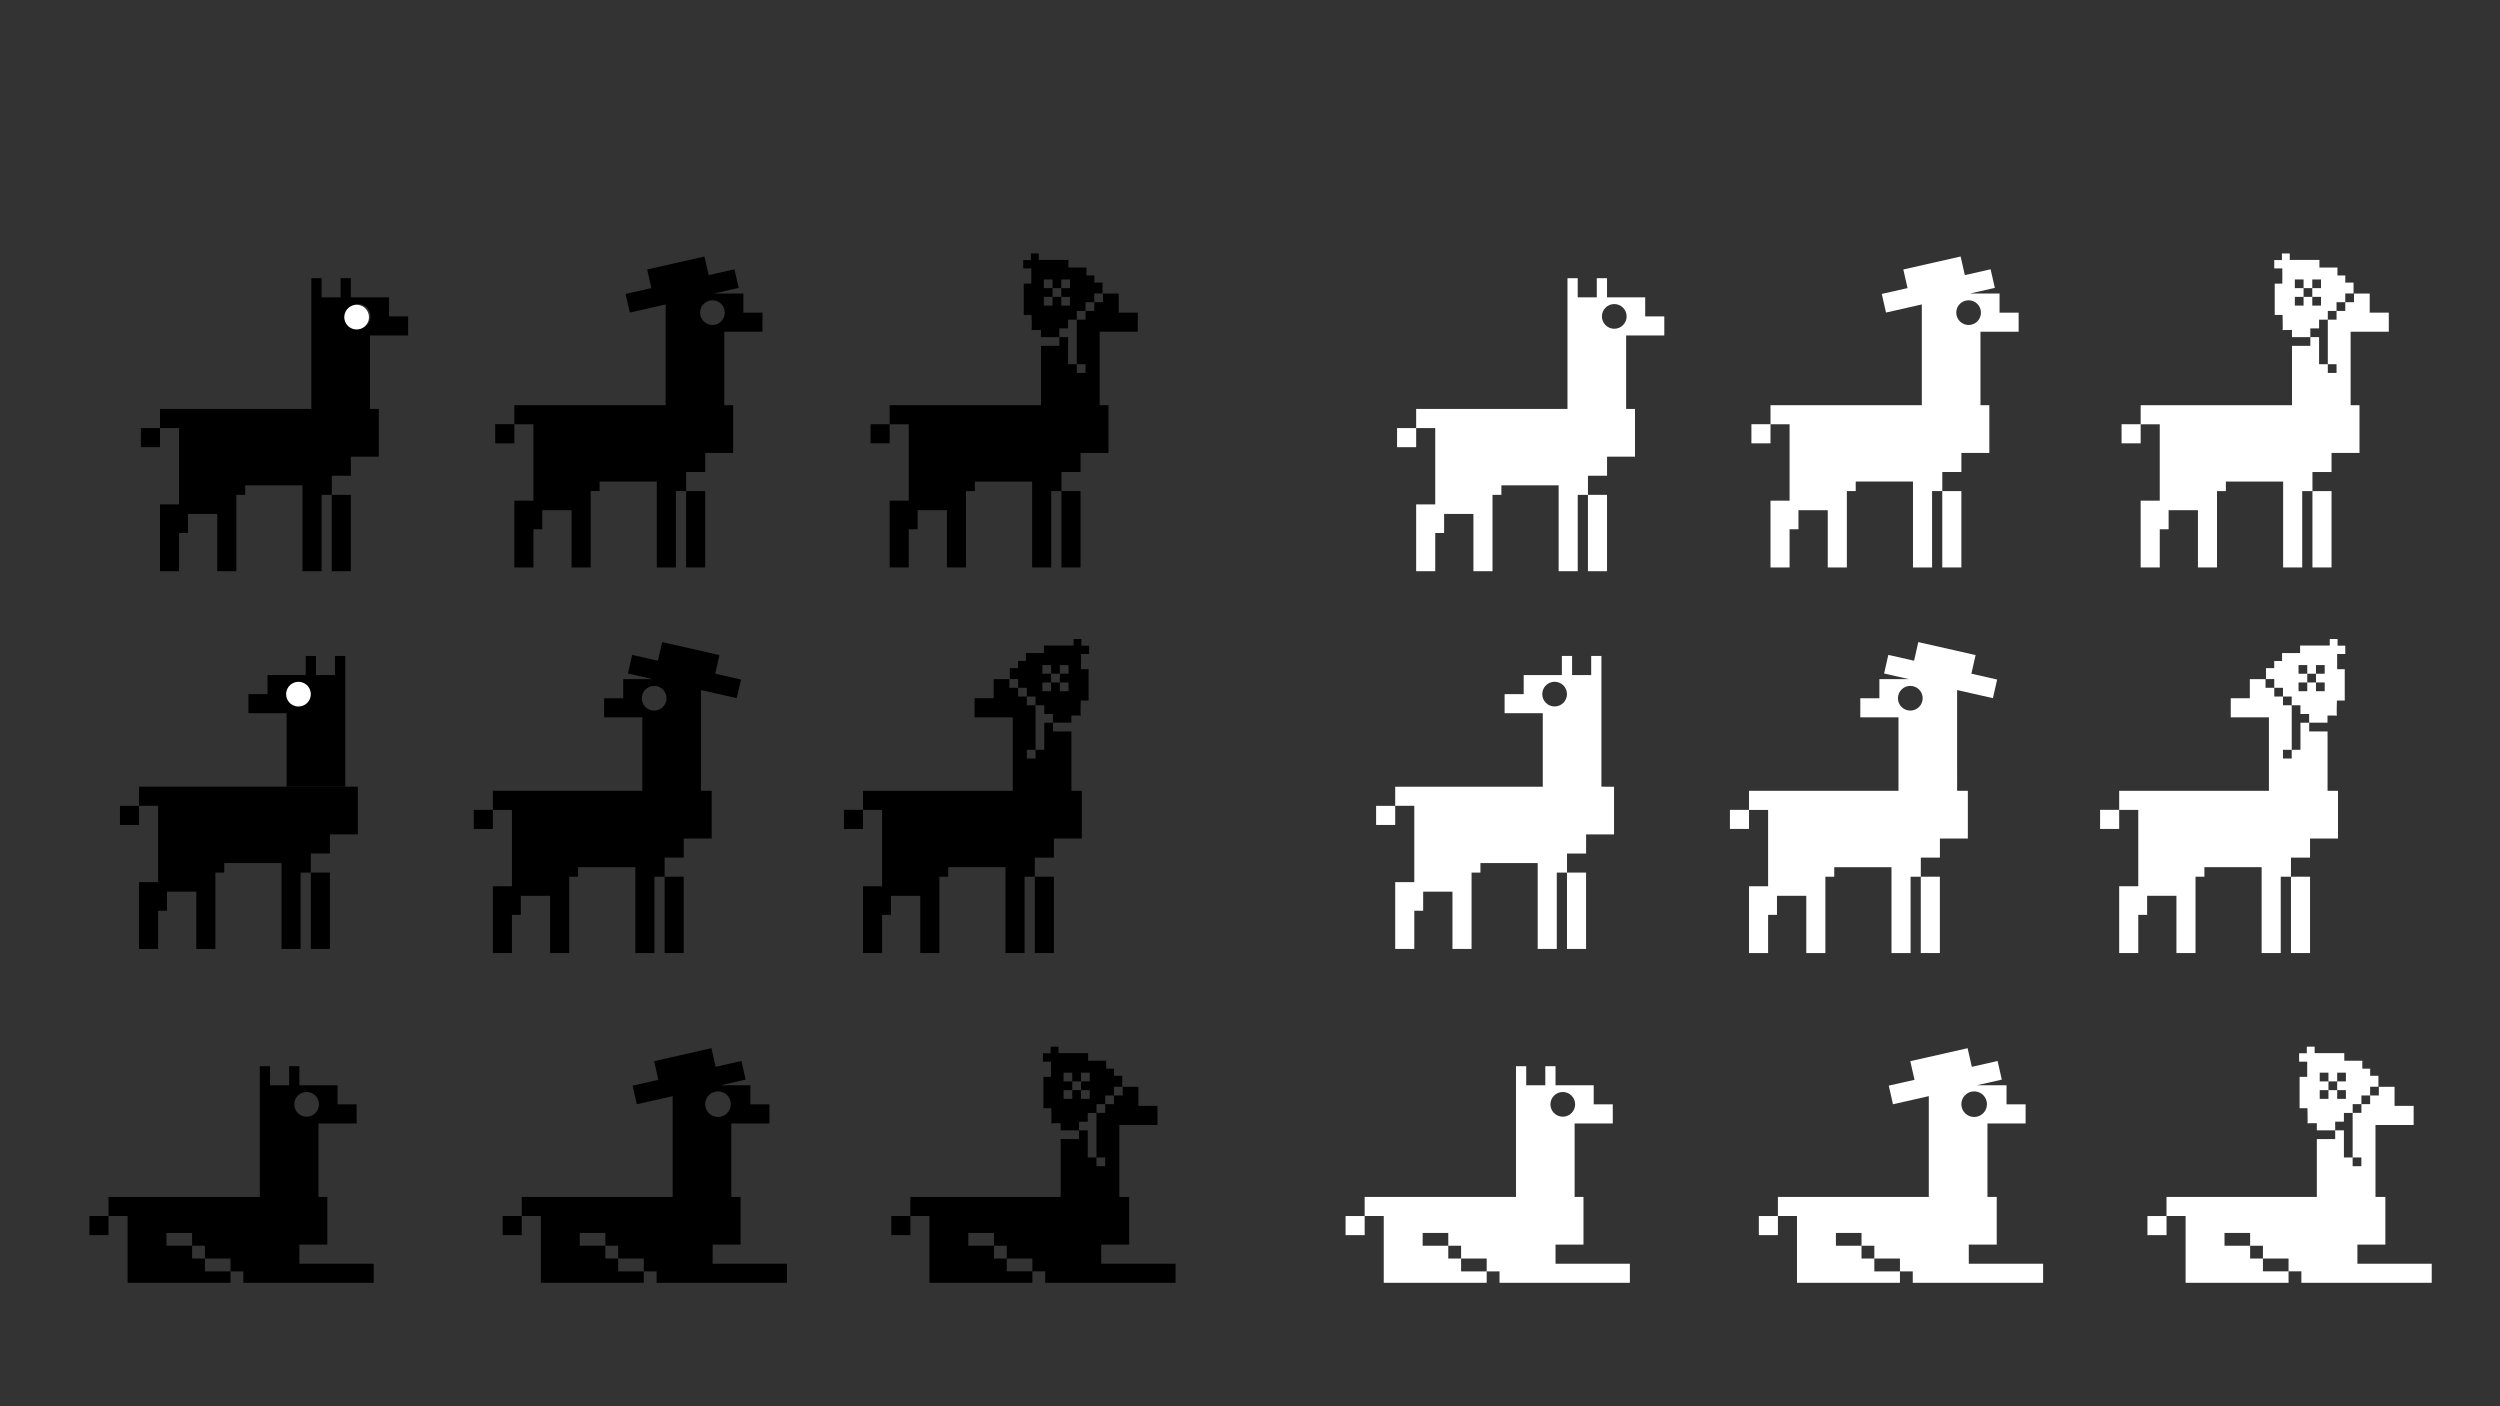 <?xml version="1.0" encoding="UTF-8"?>
<svg xmlns="http://www.w3.org/2000/svg" version="1.1" viewBox="0 0 1920 1080">
  <rect x="0" y="0" width="1920" height="1080" fill="#333333" stroke="none"/>
  <!-- Generator: Adobe Illustrator 29.5.1, SVG Export Plug-In . SVG Version: 2.1.0 Build 141)  -->
  <defs>
    <style>
      .st0, .st1 {
        fill: none;
      }

      .st1 {
        stroke: #231f20;
        stroke-miterlimit: 10;
      }

      .st2 {
        fill: #fff;
      }
      .circle{
      fill:#f73928
      }
    </style>
  </defs>
  <!-- <g id="BG">
    <rect x="980.37" y="100.45" width="939.63" height="979.55"/>
  </g> -->
  <g id="Alpacas">
  <!-- Alpaca negra sin ojo -->
    <g>
      <path d="M305.58,242.99h-6.8v-14.66h-29.32v-14.66h-7.85v14.66h-14.66v-14.66h-7.85v100.41h-116.22v14.66h14.66v58.63h-14.66v51.3h14.66v-29.32h6.81v-14.66h22.51v43.98h14.66v-58.63h6.81v-7.33h43.98v65.96h14.66v-58.63h7.85v-14.66h14.66v-14.66h21.46v-36.64h-6.8v-56.44h0s6.8,0,6.8,0h22.51v-7.33h0v-7.33h-7.85ZM275.03,252.49c-5.24,0-9.49-4.25-9.49-9.49s4.25-9.49,9.49-9.49,9.49,4.25,9.49,9.49-4.25,9.49-9.49,9.49Z"/>
      <polygon points="254.8 394.71 254.8 402.04 254.8 409.37 254.8 416.7 254.8 424.03 254.8 431.36 254.8 438.69 261.61 438.69 269.46 438.69 269.46 431.36 269.46 424.03 269.46 416.7 269.46 409.37 269.46 402.04 269.46 394.71 269.46 387.38 269.46 380.05 261.61 380.05 254.8 380.05 254.8 387.38 254.8 394.71"/>
      <rect x="108.21" y="328.77" width="14.66" height="14.66"/>
      <circle class="st2" cx="521.22" cy="557.08" r="9.49" transform="translate(-318.78 723.93) rotate(-85.93)"/>
    </g>
    <g>
      <path d="M577.71,240.11h-6.8v-14.66h-22.78l19.16-4.34-3.24-14.3-22.46,5.09h0s2.67-.61,2.67-.61l-3.24-14.3-44.01,9.97,3.24,14.3-19.78,4.48,3.24,14.3,27.51-6.23v77.39h-116.22v14.61h-14.66v14.66h14.66v-14.61h14.66v58.63h-14.66v51.3h14.66v-29.32h6.81v-14.66h22.51v43.98h14.66v-58.63h6.81v-7.33h43.98v65.96h14.66v-58.63h7.85v-14.66h14.66v-14.66h21.46v-36.64h-6.8v-56.44h0s6.8,0,6.8,0h22.51v-7.33h0v-7.33h-7.85ZM547.16,249.6c-5.24,0-9.49-4.25-9.49-9.49s4.25-9.49,9.49-9.49,9.49,4.25,9.49,9.49-4.25,9.49-9.49,9.49Z"/>
      <polygon points="526.93 391.82 526.93 399.15 526.93 406.48 526.93 413.81 526.93 421.14 526.93 428.47 526.93 435.8 533.74 435.8 541.59 435.8 541.59 428.47 541.59 421.14 541.59 413.81 541.59 406.48 541.59 399.15 541.59 391.82 541.59 384.5 541.59 377.17 533.74 377.17 526.93 377.17 526.93 384.5 526.93 391.82"/>
    </g>
    <g>
      <polygon points="510.43 687.97 510.43 695.3 510.43 702.62 510.43 709.96 510.43 717.28 510.43 724.61 510.43 731.94 517.24 731.94 525.09 731.94 525.09 724.61 525.09 717.28 525.09 709.96 525.09 702.62 525.09 695.3 525.09 687.97 525.09 680.64 525.09 673.31 517.24 673.31 510.43 673.31 510.43 680.64 510.43 687.97"/>
      <path d="M538.32,592.68v-62.73l27.51,6.23,3.24-14.3-19.78-4.48,3.24-14.3-44.01-9.97-3.24,14.3-19.78-4.48-3.24,14.3,19.16,4.34h-22.78v14.66h-14.66v7.33h0v7.33h29.32v56.44h-114.79v14.61h-14.66v14.66h14.66v-14.61h14.66v58.63h-14.66v51.3h14.66v-29.32h6.81v-14.66h22.51v43.98h14.66v-58.63h6.81v-7.33h43.98v65.96h14.66v-58.63h7.85v-14.66h14.66v-14.66h21.46v-36.64h-8.24v-14.66ZM507.95,508.04h0s-2.03-.46-2.03-.46l2.03.46ZM492.89,536.25c0-5.24,4.25-9.49,9.49-9.49s9.5,4.25,9.5,9.49-4.25,9.49-9.5,9.49-9.49-4.25-9.49-9.49Z"/>
    </g>
    <rect class="st0" x="805.53" y="575.85" width="6.7" height="6.7"/>
    <rect class="st0" x="788.61" y="534.94" width="6.7" height="6.7"/>
    <rect class="st0" x="781.91" y="528.23" width="6.7" height="6.7"/>
    <polygon class="st0" points="835.42 868.12 835.42 888.92 842.13 888.92 842.13 861.42 835.42 861.42 835.42 868.12"/>
    <rect class="st0" x="842.13" y="888.92" width="6.7" height="6.7"/>
    <rect class="st0" x="835.42" y="854.71" width="6.7" height="6.7"/>
    <rect class="st0" x="842.13" y="848.01" width="6.7" height="6.7"/>
    <rect class="st0" x="848.83" y="841.31" width="6.7" height="6.7"/>
    <rect class="st0" x="828.72" y="861.42" width="6.7" height="6.7"/>
    <rect class="st2" x="835.42" y="861.42" width="6.7" height="0"/>
    <!-- Alpaca con ojo -->
    <g>
      <g>
        <path d="M223,604.18h-116.22v14.66h14.66v58.63h-14.66v51.3h14.66v-29.32h6.81v-14.66h22.51v43.98h14.66v-58.63h6.81v-7.33h43.98v65.96h14.66v-58.63h7.85v-14.66h14.66v-14.66h21.46v-36.64h-6.8"/>
        <polygon points="238.71 684.8 238.71 692.13 238.71 699.46 238.71 706.79 238.71 714.12 238.71 721.45 238.71 728.78 245.52 728.78 253.37 728.78 253.37 721.45 253.37 714.12 253.37 706.79 253.37 699.46 253.37 692.13 253.37 684.8 253.37 677.47 253.37 670.14 245.52 670.14 238.71 670.14 238.71 677.47 238.71 684.8"/>
        <rect x="92.12" y="618.9" width="14.66" height="14.66"/>
      </g>
      <polyline points="265.15 604.18 265.15 596.85 265.15 589.52 265.15 582.19 265.15 574.86 265.15 567.53 265.15 560.2 265.15 555.07 265.15 552.87 265.15 547.74 265.15 545.54 265.15 540.41 265.15 533.08 265.15 525.75 265.15 518.42 265.15 511.09 265.15 503.77 257.3 503.77 257.3 511.09 257.3 518.42 249.44 518.42 242.64 518.42 242.64 511.09 242.64 503.77 234.78 503.77 234.78 511.09 234.78 518.42 227.98 518.42 220.12 518.42 213.32 518.42 205.47 518.42 205.47 525.75 205.47 533.08 198.66 533.08 190.81 533.08 190.81 540.41 190.81 540.41 190.81 547.74 198.66 547.74 205.47 547.74 213.32 547.74 220.12 547.74 220.12 547.74 220.12 552.87 220.12 555.07 220.12 560.2 220.12 567.53 220.12 574.86 220.12 582.19 220.12 589.52 220.12 596.85 220.12 604.18"/>
      <circle class="st2" cx="229.22" cy="533.08" r="9.49" transform="translate(-318.78 723.93) rotate(-85.93)"/>
    </g>
    <g>
      <path d="M277.59,970.56h-47.1l-.57-.02v-14.66h21.46v-36.64h-6.8v-56.44h0s6.8,0,6.8,0h22.51v-7.33h0v-7.33h-14.66v-14.66h-29.32v-14.66h-7.85v14.66h-14.66v-14.66h-7.85v100.41h-116.22v14.66h14.66v51.3h79.07v-8.78h-19.67v-9.84h-9.84v-9.84h-19.67v-9.84h19.67v9.84h9.84v9.84h19.67v9.84h9.84v8.78h24.76v.02h75.35v-14.66h-9.42ZM225.99,848.14c0-5.24,4.25-9.49,9.49-9.49s9.49,4.25,9.49,9.49-4.25,9.49-9.49,9.49-9.49-4.25-9.49-9.49Z"/>
      <rect x="68.67" y="933.91" width="14.66" height="14.66"/>
    </g>
    <g>
      <path d="M893.42,970.56h-47.1l-.57-.02v-14.66h21.46v-36.64h-7.58v-55.26h0s6.8,0,6.8,0h22.51v-7.33h0v-7.33h-14.66v-14.66h-12.06v6.64h-6.7v6.7h-6.7v6.7h-6.7v-6.7h6.7v-6.7h6.7v-6.7h6.36v-8.39h-6.33v-5.48h-6.02v-6.09h-13.85v-5.82h-22.78v-4.98h-6.01v5.08h-5.91v6.43h6.21v11.65l-5.84.06v24.03h6.02s.31,10.98.04,11.64c.39-.11,3.48-.13,7.18-.12v5.51h14.1v-6.7h6.7v-6.7h6.7v6.7h0v27.5h6.7v6.7h-6.7v-6.7h-6.7v-20.8h-6.7v6.7h-14.1v44.41h-115.45v14.66h14.66v51.3h79.07v-8.78h-19.67v-9.84h-9.84v-9.84h-19.67v-9.84h19.67v9.84h9.84v9.84h19.67v9.84h9.84v8.78h24.76v.02h75.35v-14.66h-9.42ZM836.92,830.52h-6.7v6.7h6.7v6.7h-6.7v-6.7h-6.7v6.7h-6.7v-6.7h6.7v-6.7h-6.7v-6.7h6.7v6.7h6.7v-6.7h6.7v6.7Z"/>
      <rect x="684.51" y="933.91" width="14.66" height="14.66"/>
    </g>
    <g>
      <path d="M594.97,970.56h-47.1l-.57-.02v-14.66h21.46v-36.64h-7.13v-56.44h0s6.8,0,6.8,0h22.51v-7.33h0v-7.33h-14.66v-14.66h-22.78l19.16-4.34-3.24-14.3-22.46,5.09h0s2.67-.61,2.67-.61l-3.24-14.3-44.01,9.97,3.24,14.3-19.78,4.48,3.24,14.3,27.51-6.23v77.39h-115.89v14.66h14.66v51.3h79.07v-8.78h-19.67v-9.84h-9.84v-9.84h-19.67v-9.84h19.67v9.84h9.84v9.84h19.67v9.84h9.84v8.78h24.76v.02h75.35v-14.66h-9.42ZM541.59,848.01c0-5.43,4.4-9.83,9.83-9.83s9.83,4.4,9.83,9.83-4.4,9.83-9.83,9.83-9.83-4.4-9.83-9.83Z"/>
      <rect x="386.05" y="933.91" width="14.66" height="14.66"/>
    </g>
    <!-- white alpaca -->
    <g>
      <circle class="circle" cx="4" cy="100" r="9.49" transform="translate(-318.78 723.93) rotate(-85.93)"/>
      <path class="st2" d="M1270.31,242.99h-6.8v-14.66h-29.32v-14.66h-7.85v14.66h-14.66v-14.66h-7.85v100.41h-116.22v14.66h14.66v58.63h-14.66v51.3h14.66v-29.32h6.81v-14.66h22.51v43.98h14.66v-58.63h6.81v-7.33h43.98v65.96h14.66v-58.63h7.85v-14.66h14.66v-14.66h21.46v-36.64h-6.8v-56.44h0s6.8,0,6.8,0h22.51v-7.33h0v-7.33h-7.85ZM1239.76,252.49c-5.24,0-9.49-4.25-9.49-9.49s4.25-9.49,9.49-9.49,9.49,4.25,9.49,9.49-4.25,9.49-9.49,9.49Z"/>
      <polygon class="st2" points="1219.53 394.71 1219.53 402.04 1219.53 409.37 1219.53 416.7 1219.53 424.03 1219.53 431.36 1219.53 438.69 1226.34 438.69 1234.19 438.69 1234.19 431.36 1234.19 424.03 1234.19 416.7 1234.19 409.37 1234.19 402.04 1234.19 394.71 1234.19 387.38 1234.19 380.05 1226.34 380.05 1219.53 380.05 1219.53 387.38 1219.53 394.71"/>
      <rect class="st2" x="1072.95" y="328.77" width="14.66" height="14.66"/>
    </g>
    <!-- - -->
    <g>
      <path class="st2" d="M1542.45,240.11h-6.8v-14.66h-22.78l19.16-4.34-3.24-14.3-22.46,5.09h0s2.67-.61,2.67-.61l-3.24-14.3-44.01,9.97,3.24,14.3-19.78,4.48,3.24,14.3,27.51-6.23v77.39h-116.22v14.61h-14.66v14.66h14.66v-14.61h14.66v58.63h-14.66v51.3h14.66v-29.32h6.81v-14.66h22.51v43.98h14.66v-58.63h6.81v-7.33h43.98v65.96h14.66v-58.63h7.85v-14.66h14.66v-14.66h21.46v-36.64h-6.8v-56.44h0s6.8,0,6.8,0h22.51v-7.33h0v-7.33h-7.85ZM1511.89,249.6c-5.24,0-9.49-4.25-9.49-9.49s4.25-9.49,9.49-9.49,9.49,4.25,9.49,9.49-4.25,9.49-9.49,9.49Z"/>
      <polygon class="st2" points="1491.67 391.82 1491.67 399.15 1491.67 406.48 1491.67 413.81 1491.67 421.14 1491.67 428.47 1491.67 435.8 1498.47 435.8 1506.33 435.8 1506.33 428.47 1506.33 421.14 1506.33 413.81 1506.33 406.48 1506.33 399.15 1506.33 391.82 1506.33 384.5 1506.33 377.17 1498.47 377.17 1491.67 377.17 1491.67 384.5 1491.67 391.82"/>
    </g>
    <g>
      <polygon class="st2" points="1775.96 391.82 1775.96 399.15 1775.96 406.48 1775.96 413.81 1775.96 421.14 1775.96 428.47 1775.96 435.8 1782.76 435.8 1790.62 435.8 1790.62 428.47 1790.62 421.14 1790.62 413.81 1790.62 406.48 1790.62 399.15 1790.62 391.82 1790.62 384.5 1790.62 377.17 1782.76 377.17 1775.96 377.17 1775.96 384.5 1775.96 391.82"/>
      <path class="st2" d="M1781.06,252.2h0v-6.7h6.7v-6.7h6.7v-6.7h6.7v-6.7h6.36v-8.39h-6.33v-5.48h-6.02v-6.09h-13.85v-5.82h-22.78v-4.98h-6.01v5.08h-5.91v6.43h6.21v11.65l-5.84.06v24.03h6.02s.31,10.98.04,11.64c.39-.11,3.48-.13,7.18-.12v5.51h14.1v-6.7h6.7ZM1769.14,228.01v6.7h-6.7v-6.7h6.7v-6.7h-6.7v-6.7h6.7v6.7h6.7v-6.7h6.7v6.7h-6.7v6.7h6.7v6.7h-6.7v-6.7h-6.7Z"/>
      <polygon class="st2" points="1826.74 240.11 1819.93 240.11 1819.93 232.78 1819.93 225.45 1812.08 225.45 1807.87 225.45 1807.87 232.09 1801.17 232.09 1801.17 238.8 1794.47 238.8 1794.47 245.5 1787.76 245.5 1787.76 252.2 1787.76 252.2 1787.76 279.71 1794.47 279.71 1794.47 286.41 1787.76 286.41 1787.76 279.71 1781.06 279.71 1781.06 258.91 1774.35 258.91 1774.35 265.61 1760.25 265.61 1760.25 267.23 1760.25 274.56 1760.25 281.88 1760.25 289.21 1760.25 296.54 1760.25 303.87 1760.25 311.2 1753.45 311.2 1746.64 311.2 1738.79 311.2 1731.98 311.2 1724.13 311.2 1717.32 311.2 1709.47 311.2 1702.66 311.2 1694.81 311.2 1688.01 311.2 1680.15 311.2 1673.35 311.2 1665.5 311.2 1658.69 311.2 1650.84 311.2 1644.03 311.2 1644.03 318.53 1644.03 325.81 1629.37 325.81 1629.37 340.47 1644.03 340.47 1644.03 325.86 1650.84 325.86 1658.69 325.86 1658.69 333.19 1658.69 340.52 1658.69 347.85 1658.69 355.18 1658.69 362.51 1658.69 369.84 1658.69 377.17 1658.69 384.5 1650.84 384.5 1644.03 384.5 1644.03 391.82 1644.03 399.15 1644.03 406.48 1644.03 413.81 1644.03 421.14 1644.03 428.47 1644.03 435.8 1650.84 435.8 1658.69 435.8 1658.69 428.47 1658.69 421.14 1658.69 413.81 1658.69 406.48 1665.5 406.48 1665.5 399.15 1665.5 391.82 1673.35 391.82 1680.15 391.82 1688.01 391.82 1688.01 399.15 1688.01 406.48 1688.01 413.81 1688.01 421.14 1688.01 428.47 1688.01 435.8 1694.81 435.8 1702.66 435.8 1702.66 428.47 1702.66 421.14 1702.66 413.81 1702.66 406.48 1702.66 399.15 1702.66 391.82 1702.66 384.5 1702.66 377.17 1709.47 377.17 1709.47 369.84 1717.32 369.84 1724.13 369.84 1731.98 369.84 1738.79 369.84 1746.64 369.84 1753.45 369.84 1753.45 377.17 1753.45 384.5 1753.45 391.82 1753.45 399.15 1753.45 406.48 1753.45 413.81 1753.45 421.14 1753.45 428.47 1753.45 435.8 1761.3 435.8 1768.1 435.8 1768.1 428.47 1768.1 421.14 1768.1 413.81 1768.1 406.48 1768.1 399.15 1768.1 391.82 1768.1 384.5 1768.1 377.17 1775.96 377.17 1775.96 369.84 1775.96 362.51 1782.76 362.51 1790.62 362.51 1790.62 355.18 1790.62 347.85 1797.42 347.85 1805.28 347.85 1812.08 347.85 1812.08 340.52 1812.08 333.19 1812.08 325.86 1812.08 318.53 1812.08 311.2 1805.28 311.2 1805.28 303.87 1805.28 296.54 1805.28 289.21 1805.28 281.88 1805.28 274.56 1805.28 267.23 1805.28 262.09 1805.28 259.9 1805.28 254.76 1805.28 254.76 1812.08 254.76 1819.93 254.76 1826.74 254.76 1834.59 254.76 1834.59 247.44 1834.59 247.43 1834.59 240.11 1826.74 240.11"/>
    </g>
    <g>
      <polygon points="815.19 391.82 815.19 399.15 815.19 406.48 815.19 413.81 815.19 421.14 815.19 428.47 815.19 435.8 821.99 435.8 829.85 435.8 829.85 428.47 829.85 421.14 829.85 413.81 829.85 406.48 829.85 399.15 829.85 391.82 829.85 384.5 829.85 377.17 821.99 377.17 815.19 377.17 815.19 384.5 815.19 391.82"/>
      <path d="M820.29,252.2h0v-6.7h6.7v-6.7h6.7v-6.7h6.7v-6.7h6.36v-8.39h-6.33v-5.48h-6.02v-6.09h-13.85v-5.82h-22.78v-4.98h-6.01v5.08h-5.91v6.43h6.21v11.65l-5.84.06v24.03h6.02s.31,10.98.04,11.64c.39-.11,3.48-.13,7.18-.12v5.51h14.1v-6.7h6.7ZM808.37,228.01v6.7h-6.7v-6.7h6.7v-6.7h-6.7v-6.7h6.7v6.7h6.7v-6.7h6.7v6.7h-6.7v6.7h6.7v6.7h-6.7v-6.7h-6.7Z"/>
      <polygon points="865.97 240.11 859.16 240.11 859.16 232.78 859.16 225.45 851.31 225.45 847.1 225.45 847.1 232.09 840.4 232.09 840.4 238.8 833.7 238.8 833.7 245.5 826.99 245.5 826.99 252.2 826.99 252.2 826.99 279.71 833.7 279.71 833.7 286.41 826.99 286.41 826.99 279.71 820.29 279.71 820.29 258.91 813.58 258.91 813.58 265.61 799.48 265.61 799.48 267.23 799.48 274.56 799.48 281.88 799.48 289.21 799.48 296.54 799.48 303.87 799.48 311.2 792.68 311.2 785.87 311.2 778.02 311.2 771.21 311.2 763.36 311.2 756.55 311.2 748.7 311.2 741.89 311.2 734.04 311.2 727.24 311.2 719.38 311.2 712.58 311.2 704.73 311.2 697.92 311.2 690.07 311.2 683.26 311.2 683.26 318.53 683.26 325.81 668.6 325.81 668.6 340.47 683.26 340.47 683.26 325.86 690.07 325.86 697.92 325.86 697.92 333.19 697.92 340.52 697.92 347.85 697.92 355.18 697.92 362.51 697.92 369.84 697.92 377.17 697.92 384.5 690.07 384.5 683.26 384.5 683.26 391.82 683.26 399.15 683.26 406.48 683.26 413.81 683.26 421.14 683.26 428.47 683.26 435.8 690.07 435.8 697.92 435.8 697.92 428.47 697.92 421.14 697.92 413.81 697.92 406.48 704.73 406.48 704.73 399.15 704.73 391.82 712.58 391.82 719.38 391.82 727.24 391.82 727.24 399.15 727.24 406.48 727.24 413.81 727.24 421.14 727.24 428.47 727.24 435.8 734.04 435.8 741.89 435.8 741.89 428.47 741.89 421.14 741.89 413.81 741.89 406.48 741.89 399.15 741.89 391.82 741.89 384.5 741.89 377.17 748.7 377.17 748.7 369.84 756.55 369.84 763.36 369.84 771.21 369.84 778.02 369.84 785.87 369.84 792.68 369.84 792.68 377.17 792.68 384.5 792.68 391.82 792.68 399.15 792.68 406.48 792.68 413.81 792.68 421.14 792.68 428.47 792.68 435.8 800.53 435.8 807.33 435.8 807.33 428.47 807.33 421.14 807.33 413.81 807.33 406.48 807.33 399.15 807.33 391.82 807.33 384.5 807.33 377.17 815.19 377.17 815.19 369.84 815.19 362.51 821.99 362.51 829.85 362.51 829.85 355.18 829.85 347.85 836.65 347.85 844.51 347.85 851.31 347.85 851.31 340.52 851.31 333.19 851.31 325.86 851.31 318.53 851.31 311.2 844.51 311.2 844.51 303.87 844.51 296.54 844.51 289.21 844.51 281.88 844.51 274.56 844.51 267.23 844.51 262.09 844.51 259.9 844.51 254.76 844.51 254.76 851.31 254.76 859.16 254.76 865.97 254.76 873.82 254.76 873.82 247.44 873.82 247.43 873.82 240.11 865.97 240.11"/>
    </g>
    <g>
      <polygon class="st2" points="1475.16 687.97 1475.16 695.3 1475.16 702.62 1475.16 709.96 1475.16 717.28 1475.16 724.61 1475.16 731.94 1481.97 731.94 1489.82 731.94 1489.82 724.61 1489.82 717.28 1489.82 709.96 1489.82 702.62 1489.82 695.3 1489.82 687.97 1489.82 680.64 1489.82 673.31 1481.97 673.31 1475.16 673.31 1475.16 680.64 1475.16 687.97"/>
      <path class="st2" d="M1503.05,592.68v-62.73l27.51,6.23,3.24-14.3-19.78-4.48,3.24-14.3-44.01-9.97-3.24,14.3-19.78-4.48-3.24,14.3,19.16,4.34h-22.78v14.66h-14.66v7.33h0v7.33h29.32v56.44h-114.79v14.61h-14.66v14.66h14.66v-14.61h14.66v58.63h-14.66v51.3h14.66v-29.32h6.81v-14.66h22.51v43.98h14.66v-58.63h6.81v-7.33h43.98v65.96h14.66v-58.63h7.85v-14.66h14.66v-14.66h21.46v-36.64h-8.24v-14.66ZM1472.68,508.04h0s-2.03-.46-2.03-.46l2.03.46ZM1457.62,536.25c0-5.24,4.25-9.49,9.49-9.49s9.5,4.25,9.5,9.49-4.25,9.49-9.5,9.49-9.49-4.25-9.49-9.49Z"/>
    </g>
    <rect class="st2" x="1770.26" y="575.85" width="6.7" height="6.7"/>
    <g>
      <polygon class="st2" points="1759.46 687.97 1759.46 695.3 1759.46 702.62 1759.46 709.96 1759.46 717.28 1759.46 724.61 1759.46 731.94 1766.26 731.94 1774.11 731.94 1774.11 724.61 1774.11 717.28 1774.11 709.96 1774.11 702.62 1774.11 695.3 1774.11 687.97 1774.11 680.64 1774.11 673.31 1766.26 673.31 1759.46 673.31 1759.46 680.64 1759.46 687.97"/>
      <path class="st2" d="M1801.17,502.28v-6.43h-5.91v-5.08h-6.01v4.98h-22.78v5.82h-13.85v6.09h-6.02v5.48h-6.33v8.39h6.36v6.7h6.7v6.7h6.7v6.7h6.7v6.7h0s6.7,0,6.7,0v6.7h14.1v-5.51c3.7-.01,6.79,0,7.18.12-.27-.66.04-11.64.04-11.64h6.02v-24.03l-5.84-.06v-11.65h6.21ZM1785.37,517.45h-6.7v6.7h6.7v6.7h-6.7v-6.7h-6.7v6.7h-6.7v-6.7h6.7v-6.7h-6.7v-6.7h6.7v6.7h6.7v-6.7h6.7v6.7Z"/>
      <polygon class="st2" points="1766.75 575.85 1760.05 575.85 1760.05 582.55 1753.34 582.55 1753.34 575.85 1760.05 575.85 1760.05 548.35 1760.05 548.35 1760.05 541.64 1753.34 541.64 1753.34 534.94 1746.64 534.94 1746.64 528.23 1739.93 528.23 1739.93 521.59 1735.73 521.59 1727.87 521.59 1727.87 528.92 1727.87 536.25 1721.07 536.25 1713.22 536.25 1713.22 543.58 1713.22 543.58 1713.22 550.91 1721.07 550.91 1727.87 550.91 1735.73 550.91 1742.53 550.91 1742.53 550.91 1742.53 556.04 1742.53 558.23 1742.53 563.37 1742.53 570.7 1742.53 578.03 1742.53 585.36 1742.53 592.68 1742.53 600.01 1742.53 607.35 1736.94 607.35 1730.14 607.35 1722.28 607.35 1715.48 607.35 1707.63 607.35 1700.82 607.35 1692.97 607.35 1686.16 607.35 1678.31 607.35 1671.5 607.35 1663.65 607.35 1656.84 607.35 1648.99 607.35 1642.19 607.35 1634.33 607.35 1627.53 607.35 1627.53 614.67 1627.53 621.96 1612.87 621.96 1612.87 636.62 1627.53 636.62 1627.53 622 1634.33 622 1642.19 622 1642.19 629.33 1642.19 636.66 1642.19 643.99 1642.19 651.32 1642.19 658.65 1642.19 665.98 1642.19 673.31 1642.19 680.64 1634.33 680.64 1627.53 680.64 1627.53 687.97 1627.53 695.3 1627.53 702.62 1627.53 709.96 1627.53 717.28 1627.53 724.61 1627.53 731.94 1634.33 731.94 1642.19 731.94 1642.19 724.61 1642.19 717.28 1642.19 709.96 1642.19 702.62 1648.99 702.62 1648.99 695.3 1648.99 687.97 1656.84 687.97 1663.65 687.97 1671.5 687.97 1671.5 695.3 1671.5 702.62 1671.5 709.96 1671.5 717.28 1671.5 724.61 1671.5 731.94 1678.31 731.94 1686.16 731.94 1686.16 724.61 1686.16 717.28 1686.16 709.96 1686.16 702.62 1686.16 695.3 1686.16 687.97 1686.16 680.64 1686.16 673.31 1692.97 673.31 1692.97 665.98 1700.82 665.98 1707.63 665.98 1715.48 665.98 1722.28 665.98 1730.14 665.98 1736.94 665.98 1736.94 673.31 1736.94 680.64 1736.94 687.97 1736.94 695.3 1736.94 702.62 1736.94 709.96 1736.94 717.28 1736.94 724.61 1736.94 731.94 1744.8 731.94 1751.6 731.94 1751.6 724.61 1751.6 717.28 1751.6 709.96 1751.6 702.62 1751.6 695.3 1751.6 687.97 1751.6 680.64 1751.6 673.31 1759.46 673.31 1759.46 665.98 1759.46 658.65 1766.26 658.65 1774.11 658.65 1774.11 651.32 1774.11 643.99 1780.92 643.99 1788.77 643.99 1795.58 643.99 1795.58 636.66 1795.58 629.33 1795.58 622 1795.58 614.67 1795.58 607.35 1788.77 607.35 1787.56 607.35 1787.56 600.01 1787.56 592.68 1787.56 585.36 1787.56 578.03 1787.56 570.7 1787.56 563.37 1787.56 561.75 1773.46 561.75 1773.46 555.05 1766.75 555.05 1766.75 575.85"/>
    </g>
    <g>
      <polygon points="794.72 687.97 794.72 695.3 794.72 702.62 794.72 709.96 794.72 717.28 794.72 724.61 794.72 731.94 801.53 731.94 809.38 731.94 809.38 724.61 809.38 717.28 809.38 709.96 809.38 702.62 809.38 695.3 809.38 687.97 809.38 680.64 809.38 673.31 801.53 673.31 794.72 673.31 794.72 680.64 794.72 687.97"/>
      <path d="M836.44,502.28v-6.43h-5.91v-5.08h-6.01v4.98h-22.78v5.82h-13.85v6.09h-6.02v5.48h-6.33v8.39h6.36v6.7h6.7v6.7h6.7v6.7h6.7v6.7h0s6.7,0,6.7,0v6.7h14.1v-5.51c3.7-.01,6.79,0,7.18.12-.27-.66.04-11.64.04-11.64h6.02v-24.03l-5.84-.06v-11.65h6.21ZM820.64,517.45h-6.7v6.7h6.7v6.7h-6.7v-6.7h-6.7v6.7h-6.7v-6.7h6.7v-6.7h-6.7v-6.7h6.7v6.7h6.7v-6.7h6.7v6.7Z"/>
      <polygon points="802.02 575.85 795.31 575.85 795.31 582.55 788.61 582.55 788.61 575.85 795.31 575.85 795.31 548.35 795.31 548.35 795.31 541.64 788.61 541.64 788.61 534.94 781.91 534.94 781.91 528.23 775.2 528.23 775.2 521.59 771 521.59 763.14 521.59 763.14 528.92 763.14 536.25 756.34 536.25 748.48 536.25 748.48 543.58 748.48 543.58 748.48 550.91 756.34 550.91 763.14 550.91 771 550.91 777.8 550.91 777.8 550.91 777.8 556.04 777.8 558.23 777.8 563.37 777.8 570.7 777.8 578.03 777.8 585.36 777.8 592.68 777.8 600.01 777.8 607.35 772.21 607.35 765.41 607.35 757.55 607.35 750.75 607.35 742.89 607.35 736.09 607.35 728.24 607.35 721.43 607.35 713.58 607.35 706.77 607.35 698.92 607.35 692.11 607.35 684.26 607.35 677.45 607.35 669.6 607.35 662.79 607.35 662.79 614.67 662.79 621.96 648.13 621.96 648.13 636.62 662.79 636.62 662.79 622 669.6 622 677.45 622 677.45 629.33 677.45 636.66 677.45 643.99 677.45 651.32 677.45 658.65 677.45 665.98 677.45 673.31 677.45 680.64 669.6 680.64 662.79 680.64 662.79 687.97 662.79 695.3 662.79 702.62 662.79 709.96 662.79 717.28 662.79 724.61 662.79 731.94 669.6 731.94 677.45 731.94 677.45 724.61 677.45 717.28 677.45 709.96 677.45 702.62 684.26 702.62 684.26 695.3 684.26 687.97 692.11 687.97 698.92 687.97 706.77 687.97 706.77 695.3 706.77 702.62 706.77 709.96 706.77 717.28 706.77 724.61 706.77 731.94 713.58 731.94 721.43 731.94 721.43 724.61 721.43 717.28 721.43 709.96 721.43 702.62 721.43 695.3 721.43 687.97 721.43 680.64 721.43 673.31 728.24 673.31 728.24 665.98 736.09 665.98 742.89 665.98 750.75 665.98 757.55 665.98 765.41 665.98 772.21 665.98 772.21 673.31 772.21 680.64 772.21 687.97 772.21 695.3 772.21 702.62 772.21 709.96 772.21 717.28 772.21 724.61 772.21 731.94 780.07 731.94 786.87 731.94 786.87 724.61 786.87 717.28 786.87 709.96 786.87 702.62 786.87 695.3 786.87 687.97 786.87 680.64 786.87 673.31 794.72 673.31 794.72 665.98 794.72 658.65 801.53 658.65 809.38 658.65 809.38 651.32 809.38 643.99 816.19 643.99 824.04 643.99 830.84 643.99 830.84 636.66 830.84 629.33 830.84 622 830.84 614.67 830.84 607.35 824.04 607.35 822.83 607.35 822.83 600.01 822.83 592.68 822.83 585.36 822.83 578.03 822.83 570.7 822.83 563.37 822.83 561.75 808.72 561.75 808.72 555.05 802.02 555.05 802.02 575.85"/>
    </g>
    <g>
      <path class="st2" d="M1242.32,970.56h-47.1l-.57-.02v-14.66h21.46v-36.64h-6.8v-56.44h0s6.8,0,6.8,0h22.51v-7.33h0v-7.33h-14.66v-14.66h-29.32v-14.66h-7.85v14.66h-14.66v-14.66h-7.85v100.41h-116.22v14.66h14.66v51.3h79.07v-8.78h-19.67v-9.84h-9.84v-9.84h-19.67v-9.84h19.67v9.84h9.84v9.84h19.67v9.84h9.84v8.78h24.76v.02h75.35v-14.66h-9.42ZM1190.73,848.14c0-5.24,4.25-9.49,9.49-9.49s9.49,4.25,9.49,9.49-4.25,9.49-9.49,9.49-9.49-4.25-9.49-9.49Z"/>
      <rect class="st2" x="1033.4" y="933.91" width="14.66" height="14.66"/>
    </g>
    <g>
      <path class="st2" d="M1858.16,970.56h-47.1l-.57-.02v-14.66h21.46v-36.64h-7.58v-55.26h0s6.8,0,6.8,0h22.51v-7.33h0v-7.33h-14.66v-14.66h-12.06v6.64h-6.7v6.7h-6.7v6.7h-6.7v-6.7h6.7v-6.7h6.7v-6.7h6.36v-8.39h-6.33v-5.48h-6.02v-6.09h-13.85v-5.82h-22.78v-4.98h-6.01v5.08h-5.91v6.43h6.21v11.65l-5.84.06v24.03h6.02s.31,10.98.04,11.64c.39-.11,3.48-.13,7.18-.12v5.51h14.1v-6.7h6.7v-6.7h6.7v6.7h0v27.5h6.7v6.7h-6.7v-6.7h-6.7v-20.8h-6.7v6.7h-14.1v44.41h-115.45v14.66h14.66v51.3h79.07v-8.78h-19.67v-9.84h-9.84v-9.84h-19.67v-9.84h19.67v9.84h9.84v9.84h19.67v9.84h9.84v8.78h24.76v.02h75.35v-14.66h-9.42ZM1801.65,830.52h-6.7v6.7h6.7v6.7h-6.7v-6.7h-6.7v6.7h-6.7v-6.7h6.7v-6.7h-6.7v-6.7h6.7v6.7h6.7v-6.7h6.7v6.7Z"/>
      <rect class="st2" x="1649.24" y="933.91" width="14.66" height="14.66"/>
    </g>
    <g>
      <path class="st2" d="M1559.7,970.56h-47.1l-.57-.02v-14.66h21.46v-36.64h-7.13v-56.44h0s6.8,0,6.8,0h22.51v-7.33h0v-7.33h-14.66v-14.66h-22.78l19.16-4.34-3.24-14.3-22.46,5.09h0s2.67-.61,2.67-.61l-3.24-14.3-44.01,9.97,3.24,14.3-19.78,4.48,3.24,14.3,27.51-6.23v77.39h-115.89v14.66h14.66v51.3h79.07v-8.78h-19.67v-9.84h-9.84v-9.84h-19.67v-9.84h19.67v9.84h9.84v9.84h19.67v9.84h9.84v8.78h24.76v.02h75.35v-14.66h-9.42ZM1506.32,848.01c0-5.43,4.4-9.83,9.83-9.83s9.83,4.4,9.83,9.83-4.4,9.83-9.83,9.83-9.83-4.4-9.83-9.83Z"/>
      <rect class="st2" x="1350.79" y="933.91" width="14.66" height="14.66"/>
    </g>
    <g>
      <path class="st2" d="M1232.76,604.18h-2.88v-100.41h-7.85v14.66h-14.66v-14.66h-7.85v14.66h-29.32v14.66h-14.66v7.33h0v7.33h29.32v56.44h-113.34v14.66h14.66v58.63h-14.66v51.3h14.66v-29.32h6.81v-14.66h22.51v43.98h14.66v-58.63h6.81v-7.33h43.98v65.96h14.66v-58.63h7.85v-14.66h14.66v-14.66h21.46v-36.64h-6.8ZM1184.45,533.08c0-5.24,4.25-9.49,9.49-9.49s9.49,4.25,9.49,9.49-4.25,9.49-9.49,9.49-9.49-4.25-9.49-9.49Z"/>
      <polygon class="st2" points="1203.44 684.8 1203.44 692.13 1203.44 699.46 1203.44 706.79 1203.44 714.12 1203.44 721.45 1203.44 728.78 1210.25 728.78 1218.1 728.78 1218.1 721.45 1218.1 714.12 1218.1 706.79 1218.1 699.46 1218.1 692.13 1218.1 684.8 1218.1 677.47 1218.1 670.14 1210.25 670.14 1203.44 670.14 1203.44 677.47 1203.44 684.8"/>
      <rect class="st2" x="1056.85" y="618.9" width="14.66" height="14.66"/>
    </g>
  </g>

</svg>